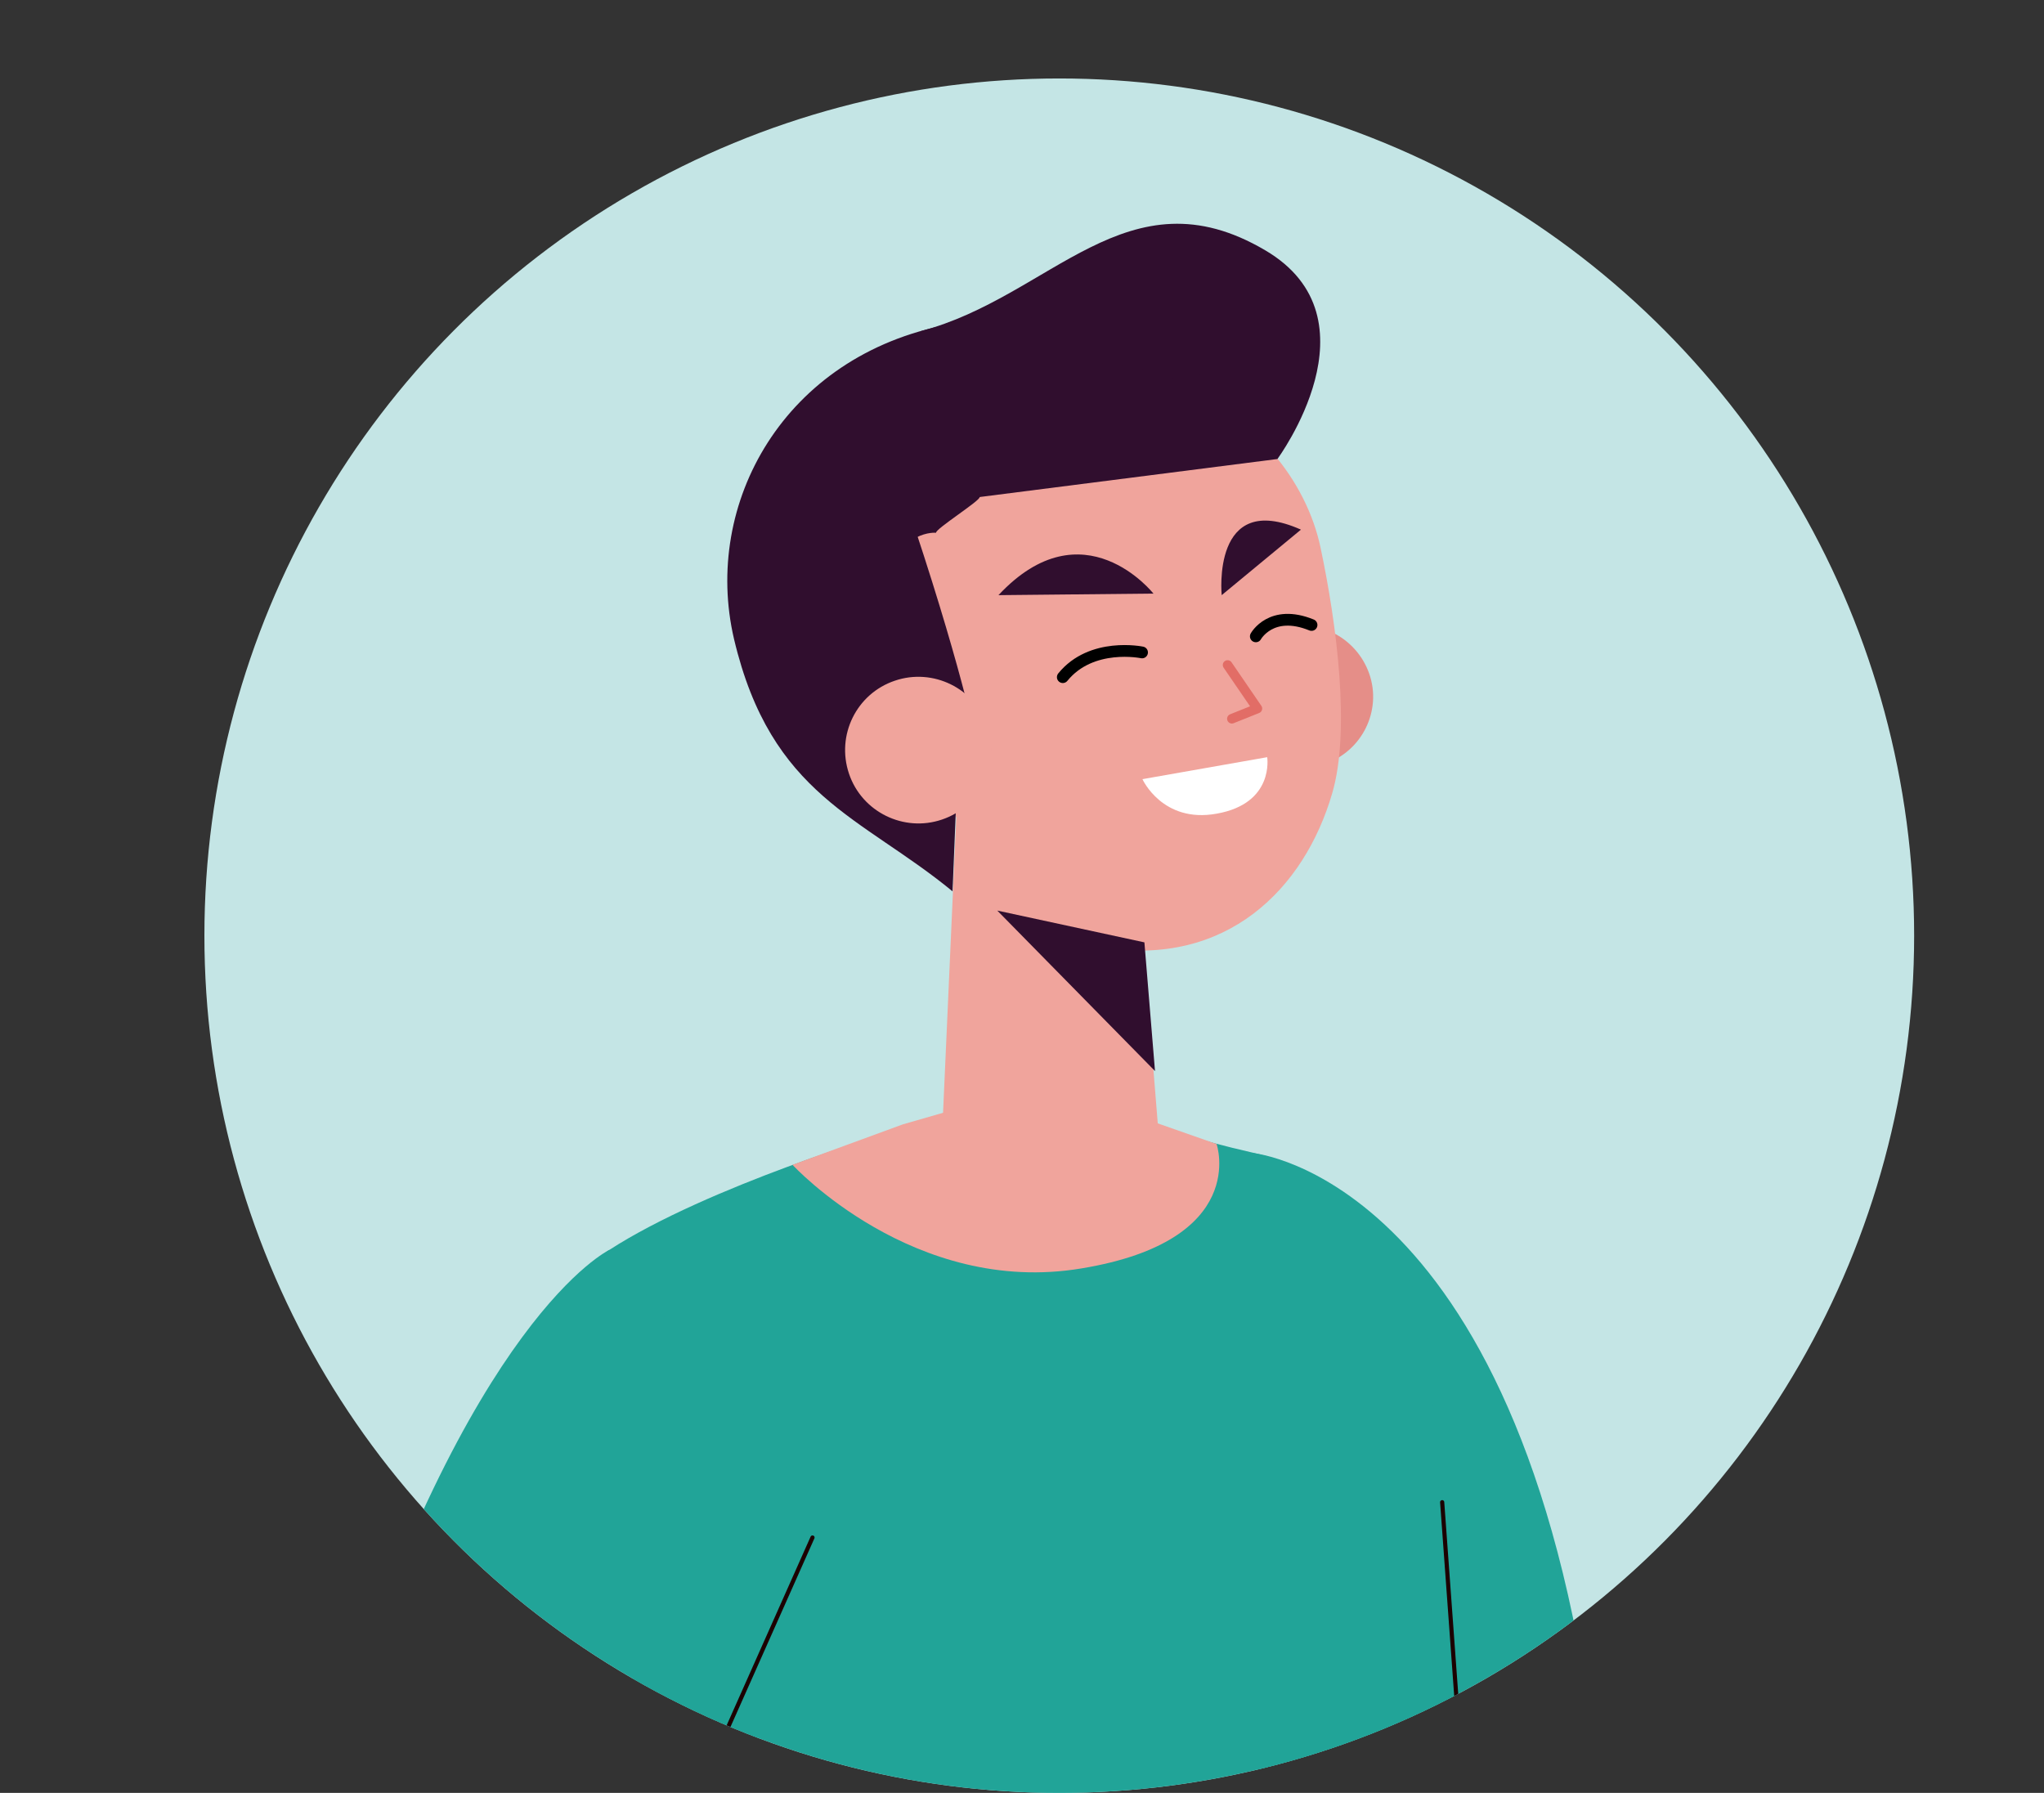 <svg id="Layer_1" xmlns="http://www.w3.org/2000/svg" xmlns:xlink="http://www.w3.org/1999/xlink" viewBox="0 0 521 457"><rect x="0" y="0" width="521" height="457" fill="#333333" stroke="none"/><style>.st46{fill:#f0a49c}.st49{fill:#21a498}.st50{fill:none;stroke:#1c0001;stroke-width:1.06;stroke-linecap:round;stroke-linejoin:round;stroke-miterlimit:10}.st51{fill:#300e2e}.st53{fill:none;stroke:#000;stroke-width:2.998;stroke-linecap:round;stroke-linejoin:round;stroke-miterlimit:10}</style><switch><g><defs><path id="SVGID_5_" d="M660.6-400.4c-14.1-.3-98.8-58-114.6-56.6-12.3 1.1-10.2 59.2-33.4 66.6-29 9.3-62.9 26.5-92.8 59.1-19.2 20.9-70.3 196.9 9.8 246.2 134.7 83 404.3-8.1 371.7-186.8-27.1-147.8-119.7-128-140.7-128.5z"/></defs><clipPath id="SVGID_2_"><use xlink:href="#SVGID_5_" overflow="visible"/></clipPath><g clip-path="url(#SVGID_2_)"><path d="M497.2-101.4s-22.4 50.3-45.3 148.6h182.5s-6-126.2-31.6-190.8l-105.6 42.2z" fill="#fc5e43"/></g><g><ellipse cx="270" cy="238.5" rx="217.9" ry="218.5" fill="#c4e5e5"/><defs><ellipse id="SVGID_7_" cx="270" cy="238.5" rx="217.9" ry="218.5"/></defs><clipPath id="SVGID_4_"><use xlink:href="#SVGID_7_" overflow="visible"/></clipPath><g clip-path="url(#SVGID_4_)"><path d="M314.7 183.4c3.2 9.5 13.6 14.6 23 11.3 9.5-3.2 14.6-13.6 11.3-23s-13.6-14.6-23-11.3c-9.4 3.2-14.5 13.5-11.3 23z" fill="#e58e88"/><path class="st46" d="M301.7 100.5c17.8 5.1 31.3 22 34.9 39.1 4.2 19.8 7.6 46.7 3 62.5-7.1 24.5-27 44.5-58.7 39.4 0 0-29.4-2.3-45.9-54.7-22.6-71.4 27.9-97.3 66.7-86.3z"/><path d="M238.3 186.9c-2.2 11.2-7.5 15.5-22.2 12.9-11.2-2-17.9-15.4-15.8-26.6s11.2-14 22.9-10.6c8.2 2.3 17.3 13.1 15.1 24.3z" fill="#d67f4d"/><path d="M212.1 174.8s10.5-2.6 14.5 12.3" fill="none" stroke="#ae4a1f" stroke-width="2.408" stroke-miterlimit="10"/><path class="st49" d="M319.3 293.9s70.5 6.1 87.8 157.2l-86.6 29.2-1.2-186.4z"/><path class="st49" d="M227.1 288.5s-46.6 13.8-71.8 30.1c-15.9 10.2 1.2 26.9 5.3 45.3L164 662l223.2-25.8L364.3 348c-.9-26.2-19.4-48.4-45-54.2-28.7-6.5-38.6-13.5-53.4-12.8l-38.8 7.5z"/><path class="st50" d="M367.6 382.9l5.8 79.6"/><path class="st46" d="M310.1 291.6l-43.9-15.4-36.1 10.4-28.1 10.3s30.9 33.6 73.7 26.4c42.9-7.1 34.4-31.7 34.4-31.7z"/><path class="st49" d="M155.3 318.6s-35.8 17-70.5 127.3l86.2 39.7 46.9-90.2-62.6-76.8z"/><path class="st50" d="M163.8 489.2l43.3-97.3"/><path class="st51" d="M325.6 117s26.5-35.8-3.1-53.2c-35.1-20.7-54.6 11.9-87.8 20.6l14.9 42.3 76-9.7z"/><path class="st51" d="M244.3 190.2L225 148.7c4.5-13.9 13.6-12.9 13.6-12.9-.3-.9 11.3-8.2 11.1-9.1 34.8-43.6 76-9.7 76-9.7s-24.4-45.4-83.9-34.3c-41.9 7.9-62.8 45.6-54.7 80.2 9.5 40.1 32.5 45.2 55.7 64.3l1.5-37z"/><path class="st46" d="M291.4 240.6l4.9 60.5-56.9 4.4 4.9-109.5z"/><path class="st51" d="M248.3 186.8s-4.7-22.8-20.7-68.6l-9 17 9.1 44.9 20.6 6.7z"/><g><path class="st46" d="M216.4 197.2c3.3 9.8 14 15 23.7 11.7 9.8-3.3 15-14 11.7-23.7-3.3-9.8-14-15-23.7-11.7-9.8 3.3-15 13.9-11.7 23.7z"/></g><path class="st51" d="M228.4 156s4-5.5 4.2-18.2c.1-4 5.2-16.7 10.5-21.6 4.6-4.2 12.1-9.2 20-7.4 43 9.7 51.5-2.1 51.5-2.1s-19-20.8-52.6-12-34.4 26.6-34.4 26.6l-9 25.8 9.8 8.9z"/><g><path fill="none" stroke="#e26d66" stroke-width="2.445" stroke-linecap="round" stroke-linejoin="round" stroke-miterlimit="10" d="M312.9 169.5l7.6 11.1-6.5 2.6"/><path d="M323 193l-31.8 5.6s5.1 11.3 18.9 8.8C324.9 204.8 323 193 323 193z" fill="#fff"/><path class="st53" d="M291.1 166.3s-12.9-2.7-20.2 6.3M320.1 162.2s3.9-7.1 14.2-2.9"/><path class="st51" d="M311.4 151.7s-2.7-26.9 20.2-16.7l-20.2 16.7zM294 151.3s-17.9-22.7-39.5.4l39.5-.4z"/></g><path class="st51" d="M294.4 273l-40.2-40.9 37.5 8.1z"/></g></g></g></switch></svg>